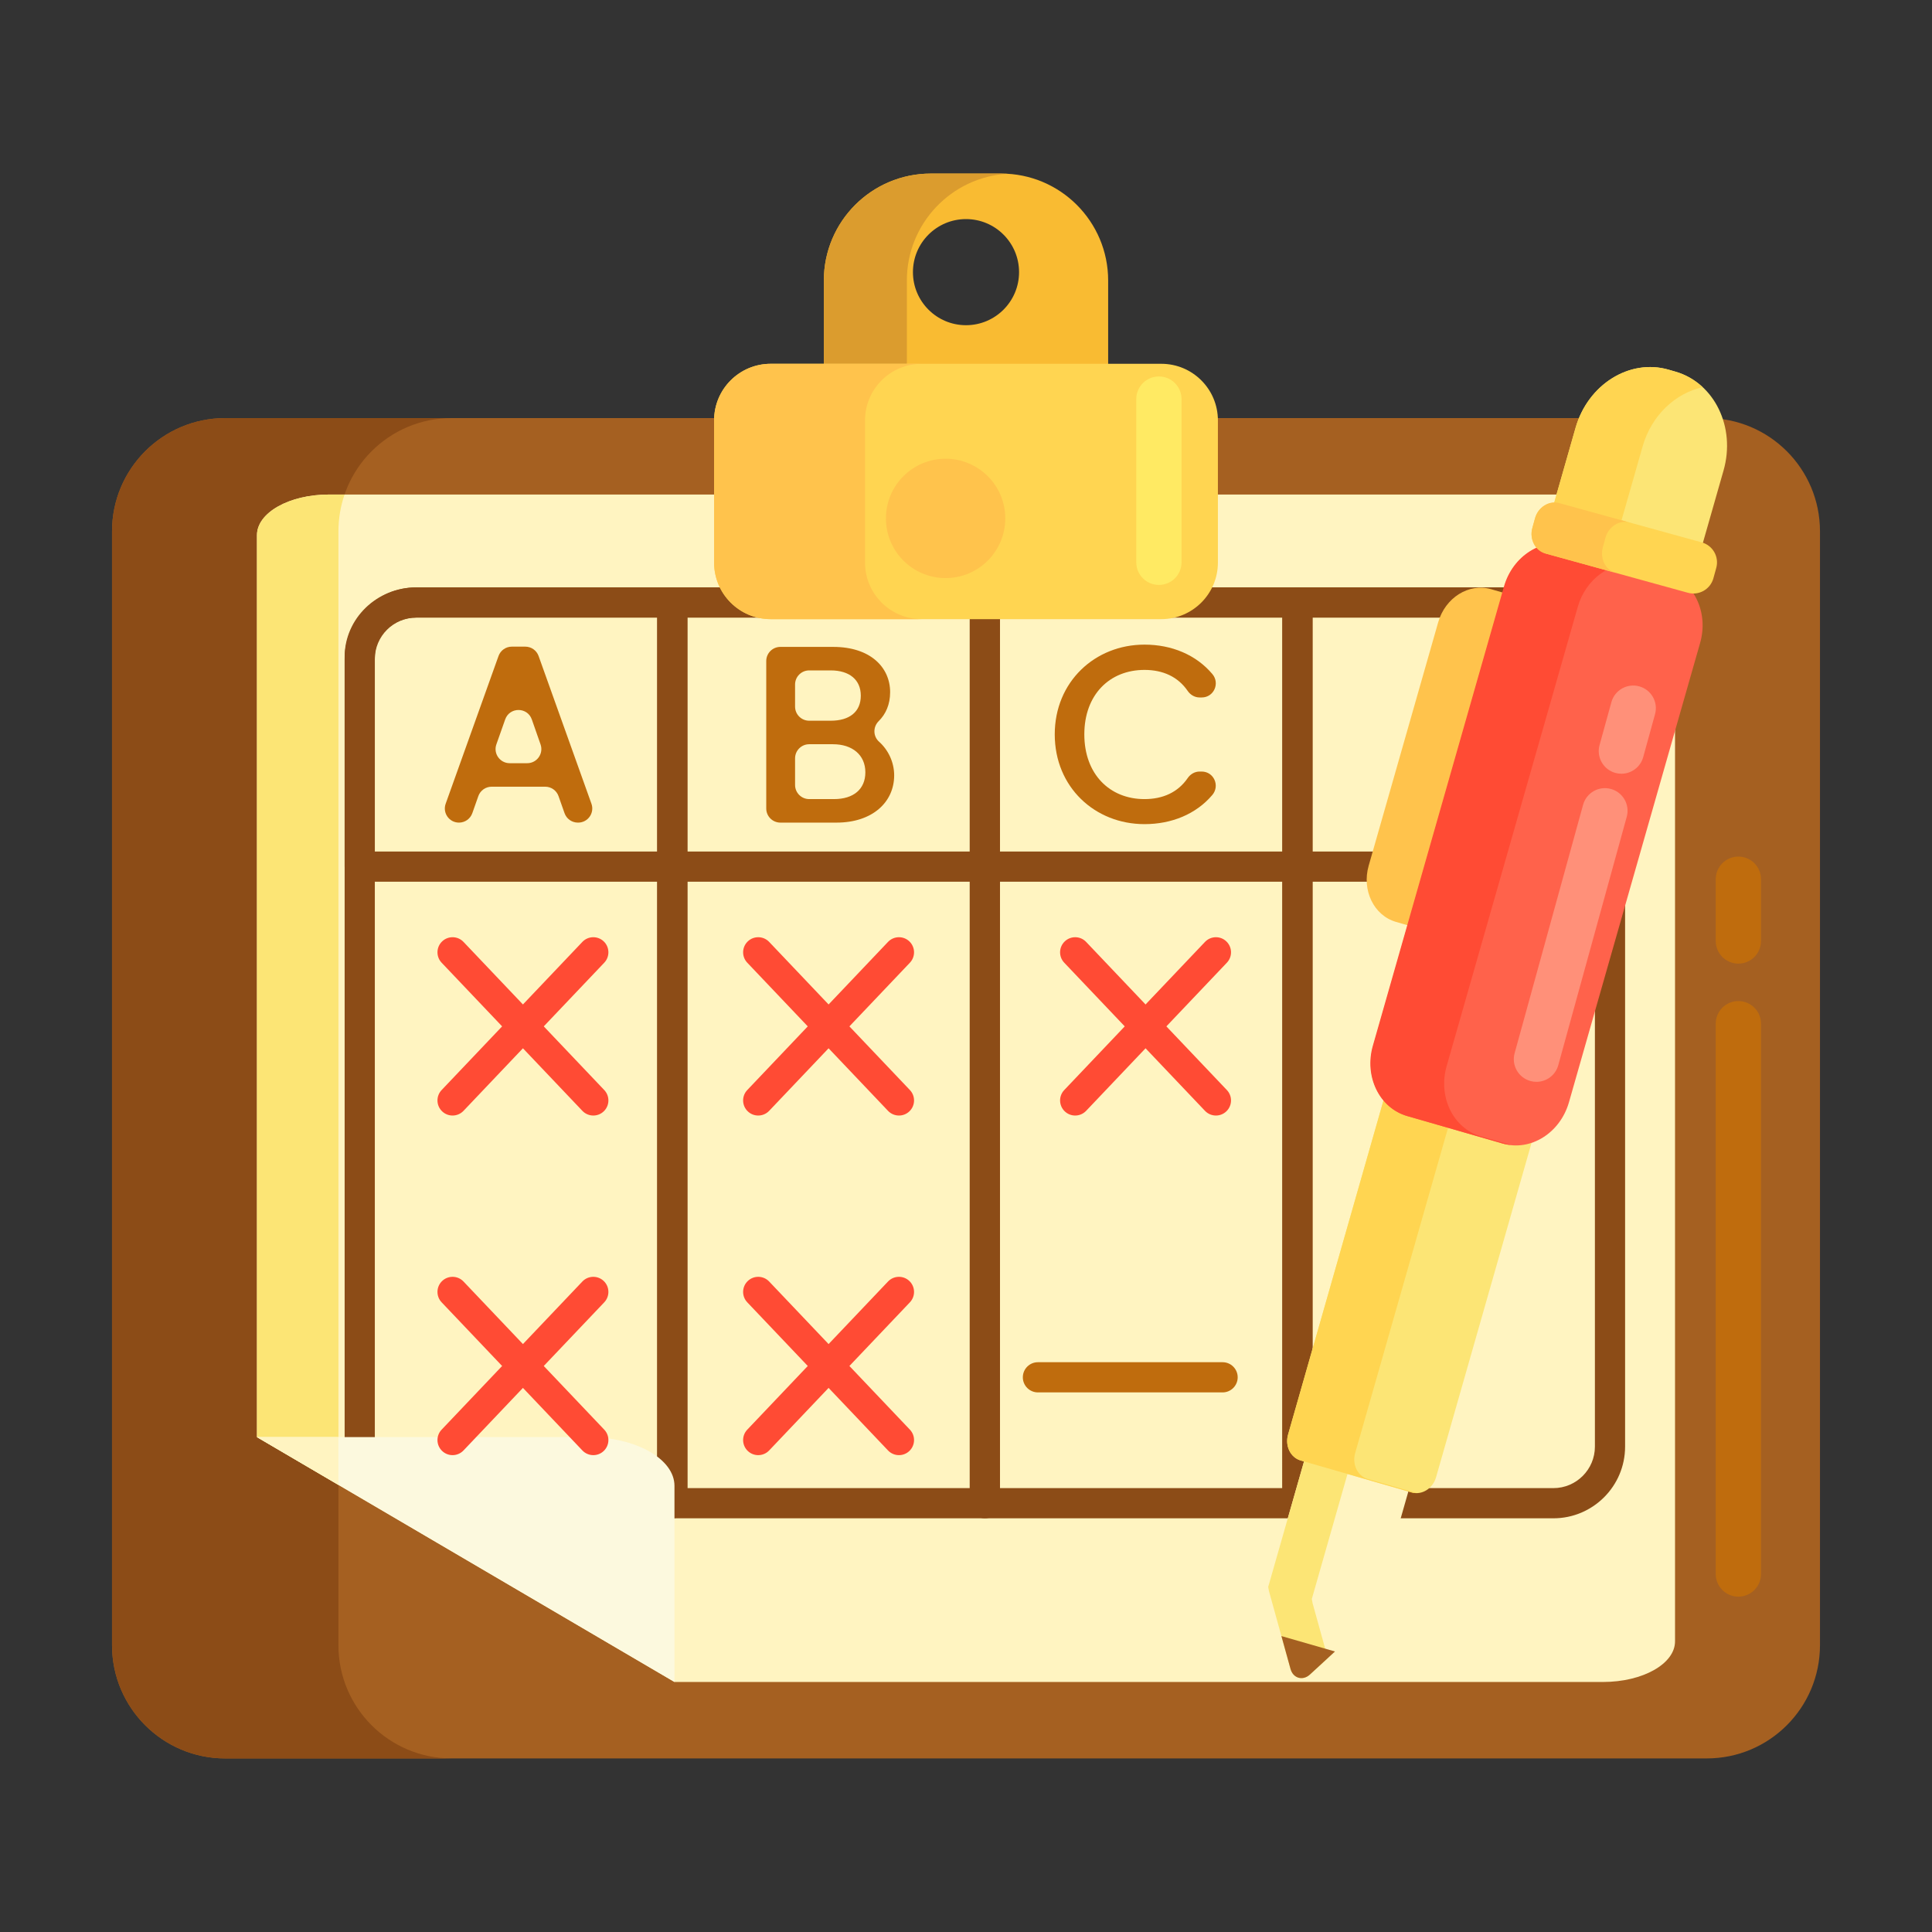 <svg xmlns="http://www.w3.org/2000/svg" xmlns:xlink="http://www.w3.org/1999/xlink" id="Layer_1" width="512" height="512" x="0" y="0" enable-background="new 0 0 512 512" version="1.1" viewBox="0 0 512 512" xml:space="preserve"><rect x="0" y="0" width="512" height="512" fill="#333333" stroke="none"/><style type="text/css">.st0{fill:#db9c2e}.st1{fill:#bf6c0d}.st2{fill:#f9bb32}.st3{fill:#fce575}.st4{fill:#ffd551}.st5{fill:#ffc34c}.st8{fill:#fff4c1}.st10{fill:#ff624b}.st12{fill:#8c4c17}.st15{fill:#fcf9de}.st17{fill:#a56021}.st18{fill:#ff4b34}.st19{fill:#ff9079}.st23{fill:#ffea63}</style><g><g><g><path d="M265.325,46h-18.651c-15.657,0-28.349,12.692-28.349,28.35v53.04h75.349V74.35 C293.675,58.692,280.982,46,265.325,46z M256,86.182c-7.765,0-14.061-6.295-14.061-14.061S248.235,58.061,256,58.061 s14.061,6.295,14.061,14.061S263.765,86.182,256,86.182z" class="st2"/></g></g><g><g><g><path d="M267,46.054c-0.554-0.033-1.112-0.054-1.675-0.054h-18.651c-15.657,0-28.349,12.692-28.349,28.35v53.04h22 V74.35C240.325,59.255,252.123,46.921,267,46.054z" class="st0"/></g></g></g><g><g><path d="M452.313,466H59.687c-16.569,0-30-13.431-30-30V140.797c0-16.569,13.431-30,30-30h392.627 c16.569,0,30,13.431,30,30V436C482.313,452.569,468.882,466,452.313,466z" class="st17"/></g></g><g><g><path d="M89.687,436V140.797c0-16.568,13.431-30,30-30h-60c-16.569,0-30,13.432-30,30V436c0,16.568,13.431,30,30,30 h60C103.118,466,89.687,452.568,89.687,436z" class="st12"/></g></g><g><g><path d="M443.899,434.977V141.821c0-5.945-8.541-10.765-19.077-10.765H87.178c-10.536,0-19.077,4.819-19.077,10.765 v239.024l110.641,64.897h246.081C435.358,445.741,443.899,440.922,443.899,434.977z" class="st8"/></g></g><g><g><path d="M261,402.366h-82.833c-2.209,0-4-1.791-4-4V159.667c0-2.209,1.791-4,4-4H261c2.209,0,4,1.791,4,4v238.699 C265,400.575,263.209,402.366,261,402.366z M182.167,394.366H257V163.667h-74.833V394.366z" class="st12"/></g></g><g><g><path d="M343.833,402.366H261c-2.209,0-4-1.791-4-4V159.667c0-2.209,1.791-4,4-4h82.833c2.209,0,4,1.791,4,4 v238.699C347.833,400.575,346.042,402.366,343.833,402.366z M265,394.366h74.833V163.667H265V394.366z" class="st12"/></g></g><g><g><g><path d="M303.304,170.831c7.206,0,13.676,2.691,17.985,7.8c2.071,2.454,0.388,6.203-2.823,6.203h-0.56 c-1.281,0-2.435-0.68-3.159-1.737c-2.583-3.77-6.577-5.565-11.443-5.565c-9.246,0-15.946,6.566-15.946,17.085 c0,10.52,6.7,17.152,15.946,17.152c4.866,0,8.86-1.795,11.443-5.565c0.724-1.057,1.878-1.737,3.159-1.737h0.551 c3.215,0,4.898,3.758,2.819,6.209c-4.31,5.079-10.773,7.727-17.971,7.727c-13.132,0-23.786-9.782-23.786-23.786 C279.518,180.681,290.172,170.831,303.304,170.831z" class="st1"/></g></g></g><g><g><path d="M87.178,131.056c-10.536,0-19.077,4.819-19.077,10.765v239.023l21.586,12.662V140.797 c0-3.411,0.577-6.686,1.626-9.741H87.178z" class="st3"/></g></g><g><g><path d="M411.667,402.366h-67.834c-2.209,0-4-1.791-4-4V159.667c0-2.209,1.791-4,4-4h67.834 c10.477,0,19,8.523,19,19v208.699C430.667,393.843,422.144,402.366,411.667,402.366z M347.833,394.366h63.834 c6.065,0,11-4.935,11-11V174.667c0-6.065-4.935-11-11-11h-63.834V394.366z" class="st12"/></g></g><g><g><path d="M324,369h-48.939c-2.209,0-4-1.791-4-4s1.791-4,4-4H324c2.209,0,4,1.791,4,4S326.209,369,324,369z" class="st1"/></g></g><g><g><path d="M426.667,233.667H95.333c-2.209,0-4-1.791-4-4v-55c0-10.477,8.523-19,19-19h301.333 c10.477,0,19,8.523,19,19v55C430.667,231.876,428.876,233.667,426.667,233.667z M99.333,225.667h323.333v-51 c0-6.065-4.935-11-11-11H110.333c-6.065,0-11,4.935-11,11V225.667z" class="st12"/></g></g><g><g><path d="M178.167,402.366h-58.201c-0.688,0-1.363-0.177-1.962-0.515l-24.632-13.869 c-1.259-0.708-2.038-2.041-2.038-3.485V174.066c0-10.145,8.523-18.399,19-18.399h67.833c2.209,0,4,1.791,4,4v238.699 C182.167,400.575,180.375,402.366,178.167,402.366z M121.014,394.366h53.152V163.667h-63.833c-6.065,0-11,4.665-11,10.399 v208.093L121.014,394.366z" class="st12"/></g></g><g><g><g><path d="M221.69,218h-14.885c-2.066,0-3.741-1.675-3.741-3.741v-39.084c0-2.066,1.675-3.741,3.741-3.741h14.014 c9.85,0,15.076,5.428,15.076,11.994c0,3.29-1.168,5.824-3.035,7.683c-1.532,1.525-1.511,4.009,0.102,5.449 c2.414,2.154,4.004,5.413,4.004,8.911C236.967,212.573,231.205,218,221.69,218z M220.149,177.665h-5.706 c-2.066,0-3.741,1.675-3.741,3.741v5.851c0,2.066,1.675,3.741,3.741,3.741h5.706c4.958,0,7.973-2.345,7.973-6.633 C228.123,180.145,225.107,177.665,220.149,177.665z M220.752,197.229h-6.309c-2.066,0-3.741,1.675-3.741,3.741v7.057 c0,2.066,1.675,3.741,3.741,3.741h6.577c5.159,0,8.308-2.612,8.308-7.102C229.329,200.044,225.845,197.229,220.752,197.229z" class="st1"/></g></g></g><g><g><path d="M238.233,295.628c-1.058,0-2.114-0.417-2.9-1.245l-37.298-39.256c-1.521-1.602-1.457-4.133,0.145-5.655 c1.602-1.521,4.133-1.457,5.655,0.145l37.298,39.256c1.521,1.602,1.457,4.133-0.145,5.655 C240.214,295.263,239.223,295.628,238.233,295.628z" class="st18"/></g></g><g><g><path d="M200.934,295.628c-0.99,0-1.981-0.365-2.755-1.1c-1.602-1.522-1.666-4.054-0.145-5.655l37.298-39.256 c1.522-1.602,4.054-1.666,5.655-0.145c1.602,1.522,1.666,4.054,0.145,5.655l-37.298,39.256 C203.047,295.21,201.991,295.628,200.934,295.628z" class="st18"/></g></g><g><g><path d="M322.233,295.628c-1.059,0-2.114-0.417-2.9-1.245l-37.298-39.256c-1.522-1.602-1.457-4.134,0.145-5.655 c1.601-1.522,4.134-1.457,5.654,0.145l37.298,39.256c1.522,1.602,1.457,4.134-0.145,5.655 C324.214,295.263,323.223,295.628,322.233,295.628z" class="st18"/></g></g><g><g><path d="M284.934,295.628c-0.989,0-1.98-0.365-2.754-1.1c-1.602-1.521-1.667-4.054-0.145-5.655l37.298-39.256 c1.521-1.6,4.054-1.667,5.654-0.145c1.602,1.521,1.667,4.054,0.145,5.655l-37.298,39.256 C287.048,295.21,285.992,295.628,284.934,295.628z" class="st18"/></g></g><g><g><path d="M238.233,385.628c-1.058,0-2.114-0.417-2.9-1.245l-37.298-39.256c-1.521-1.602-1.457-4.133,0.145-5.655 c1.602-1.521,4.133-1.457,5.655,0.145l37.298,39.256c1.521,1.602,1.457,4.133-0.145,5.655 C240.214,385.263,239.223,385.628,238.233,385.628z" class="st18"/></g></g><g><g><path d="M200.934,385.628c-0.99,0-1.981-0.365-2.755-1.1c-1.602-1.522-1.666-4.054-0.145-5.655l37.298-39.256 c1.522-1.602,4.054-1.666,5.655-0.145c1.602,1.522,1.666,4.054,0.145,5.655l-37.298,39.256 C203.047,385.21,201.991,385.628,200.934,385.628z" class="st18"/></g></g><g><g><g><path d="M355.533,352.45l-19.45,68.115l0.207,1.103l5.712,20.625c0.685,2.475,3.25,3.213,5.137,1.479l16.593-15.247 l19.45-68.115L355.533,352.45z" class="st8"/></g></g><g><g><path d="M347.846,424.854l-0.207-1.103l19.413-67.984l-11.519-3.317l-19.45,68.115l0.207,1.103l5.712,20.625 c0.685,2.474,3.25,3.213,5.137,1.479l4.741-4.356L347.846,424.854z" class="st3"/></g></g><g><g><path d="M339.587,433.574l2.415,8.719c0.685,2.475,3.25,3.213,5.137,1.479l6.649-6.11L339.587,433.574z" class="st17"/></g></g><g><g><path d="M374.115,395.514l-29.418-8.47c-2.708-0.78-4.205-3.854-3.344-6.868l76.183-266.793 c3.281-11.489,14.308-18.394,24.631-15.422l1.842,0.53c10.323,2.972,16.031,14.695,12.75,26.184l-76.183,266.793 C379.716,394.483,376.823,396.294,374.115,395.514z" class="st3"/></g></g><g><g><path d="M362.477,391.946c-2.708-0.779-4.205-3.854-3.344-6.868l76.183-266.793 c2.354-8.242,8.699-14.1,15.906-15.67c-2.021-1.883-4.443-3.325-7.213-4.123l-1.842-0.53 c-10.323-2.972-21.35,3.933-24.631,15.422l-76.183,266.793c-0.86,3.014,0.637,6.088,3.344,6.868l29.418,8.47 c0.452,0.13,0.909,0.182,1.361,0.174L362.477,391.946z" class="st4"/></g></g><g><g><path d="M374.527,245.632l-4.56-1.313c-5.873-1.691-9.121-8.361-7.254-14.897l18.42-64.508 c1.867-6.537,8.141-10.465,14.014-8.774l4.56,1.313c5.873,1.691,9.121,8.361,7.254,14.897l-18.42,64.508 C386.674,243.394,380.4,247.323,374.527,245.632z" class="st5"/></g></g><g><g><path d="M398.279,303.061l-25.284-7.28c-7.341-2.114-11.401-10.451-9.068-18.622l34.754-121.707 c2.333-8.171,10.176-13.081,17.517-10.968l25.284,7.28c7.341,2.114,11.401,10.451,9.068,18.622l-34.754,121.707 C413.462,300.265,405.62,305.175,398.279,303.061z" class="st10"/></g></g><g><g><path d="M392.445,301.144c-7.341-2.114-11.401-10.451-9.068-18.622l34.754-121.707 c2.093-7.33,8.62-12.018,15.241-11.383l-17.282-4.976c-7.341-2.114-15.184,2.797-17.517,10.968L363.82,277.131 c-2.333,8.171,1.727,16.508,9.068,18.622l25.284,7.279c0.756,0.218,1.516,0.343,2.276,0.416L392.445,301.144z" class="st18"/></g></g><g><g><path d="M447.306,157.087l-37.401-10.31c-2.928-0.807-4.648-3.835-3.841-6.764l0.757-2.745 c0.807-2.928,3.835-4.648,6.764-3.841l37.401,10.31c2.928,0.807,4.648,3.835,3.841,6.764l-0.757,2.745 C453.263,156.175,450.234,157.895,447.306,157.087z" class="st4"/></g></g><g><g><path d="M424.771,145.023l0.681-2.472c0.828-3.004,3.688-4.835,6.389-4.091l-18.669-5.146 c-2.7-0.744-5.561,1.087-6.389,4.091l-0.681,2.472c-0.828,3.004,0.69,6.042,3.39,6.787l18.669,5.146 C425.461,151.066,423.943,148.027,424.771,145.023z" class="st5"/></g></g><g><g><path d="M429.687,205.047c-0.528,0-1.064-0.07-1.599-0.217c-3.194-0.88-5.07-4.184-4.189-7.378l3.135-11.372 c0.881-3.195,4.185-5.069,7.379-4.19c3.194,0.88,5.07,4.184,4.189,7.378l-3.135,11.372 C434.733,203.301,432.318,205.047,429.687,205.047z" class="st19"/></g></g><g><g><path d="M407.178,286.698c-0.527,0-1.063-0.07-1.598-0.217c-3.194-0.88-5.07-4.184-4.189-7.379l18.146-65.83 c0.881-3.194,4.184-5.068,7.379-4.189c3.194,0.88,5.07,4.184,4.189,7.378l-18.146,65.83 C412.226,284.952,409.811,286.698,407.178,286.698z" class="st19"/></g></g></g><g><g><path d="M307.758,164.081H204.242c-8.284,0-15-6.716-15-15v-37.672c0-8.284,6.716-15,15-15h103.516 c8.284,0,15,6.716,15,15v37.672C322.758,157.365,316.042,164.081,307.758,164.081z" class="st4"/></g></g><g><g><path d="M178.742,445.741L68.101,380.844h87.749c12.643,0,22.892,5.783,22.892,12.917V445.741z" class="st15"/></g></g><g><g><polygon points="85.269 390.915 89.687 393.506 89.687 380.845 68.102 380.845" class="st8"/></g></g><g><g><g><path d="M144.489,208.485h-14.2c-1.587,0-3.002,1.002-3.529,2.499l-1.591,4.517 c-0.527,1.497-1.942,2.499-3.529,2.499h-0.012c-2.588,0-4.394-2.565-3.522-5.001l14.007-39.151 c0.532-1.488,1.942-2.481,3.522-2.481h3.574c1.58,0,2.99,0.993,3.523,2.481l14.006,39.151c0.872,2.437-0.935,5.001-3.523,5.001 h-0.079c-1.587,0-3.002-1.002-3.529-2.499l-1.591-4.517C147.49,209.487,146.076,208.485,144.489,208.485z M133.879,190.653 l-2.335,6.616c-0.859,2.434,0.947,4.986,3.528,4.986h4.649c2.577,0,4.382-2.544,3.531-4.977l-2.314-6.616 C139.771,187.327,135.055,187.32,133.879,190.653z" class="st1"/></g></g></g><g><g><path d="M157.233,295.628c-1.058,0-2.114-0.417-2.9-1.245l-37.298-39.256c-1.521-1.602-1.457-4.133,0.145-5.655 c1.601-1.521,4.133-1.457,5.655,0.145l37.298,39.256c1.521,1.602,1.457,4.133-0.145,5.655 C159.214,295.263,158.223,295.628,157.233,295.628z" class="st18"/></g></g><g><g><path d="M119.934,295.628c-0.99,0-1.981-0.365-2.755-1.1c-1.602-1.522-1.666-4.054-0.145-5.655l37.298-39.256 c1.521-1.602,4.054-1.666,5.655-0.145c1.602,1.522,1.666,4.054,0.145,5.655l-37.298,39.256 C122.047,295.21,120.991,295.628,119.934,295.628z" class="st18"/></g></g><g><g><path d="M157.233,385.628c-1.058,0-2.114-0.417-2.9-1.245l-37.298-39.256c-1.521-1.602-1.457-4.133,0.145-5.655 c1.601-1.521,4.133-1.457,5.655,0.145l37.298,39.256c1.521,1.602,1.457,4.133-0.145,5.655 C159.214,385.263,158.223,385.628,157.233,385.628z" class="st18"/></g></g><g><g><path d="M119.934,385.628c-0.99,0-1.981-0.365-2.755-1.1c-1.602-1.522-1.666-4.054-0.145-5.655l37.298-39.256 c1.521-1.602,4.054-1.666,5.655-0.145c1.602,1.522,1.666,4.054,0.145,5.655l-37.298,39.256 C122.047,385.21,120.991,385.628,119.934,385.628z" class="st18"/></g></g><g><g><path d="M229.242,149.081v-37.673c0-8.284,6.716-15,15-15h-40c-8.284,0-15,6.716-15,15v37.673 c0,8.284,6.716,15,15,15h40C235.958,164.081,229.242,157.365,229.242,149.081z" class="st5"/></g></g><g><g><circle cx="250.594" cy="137.381" r="15.815" class="st5"/></g></g><g><g><path d="M460.686,255.372c-3.313,0-6-2.687-6-6v-16.368c0-3.313,2.687-6,6-6s6,2.687,6,6v16.368 C466.686,252.686,463.999,255.372,460.686,255.372z" class="st1"/></g></g><g><g><path d="M460.686,423.13c-3.313,0-6-2.687-6-6V271.291c0-3.313,2.687-6,6-6s6,2.687,6,6V417.13 C466.686,420.443,463.999,423.13,460.686,423.13z" class="st1"/></g></g><g><g><path d="M307.123,155.013c-3.313,0-6-2.687-6-6v-43.247c0-3.313,2.687-6,6-6s6,2.687,6,6v43.247 C313.123,152.327,310.437,155.013,307.123,155.013z" class="st23"/></g></g></g></svg>